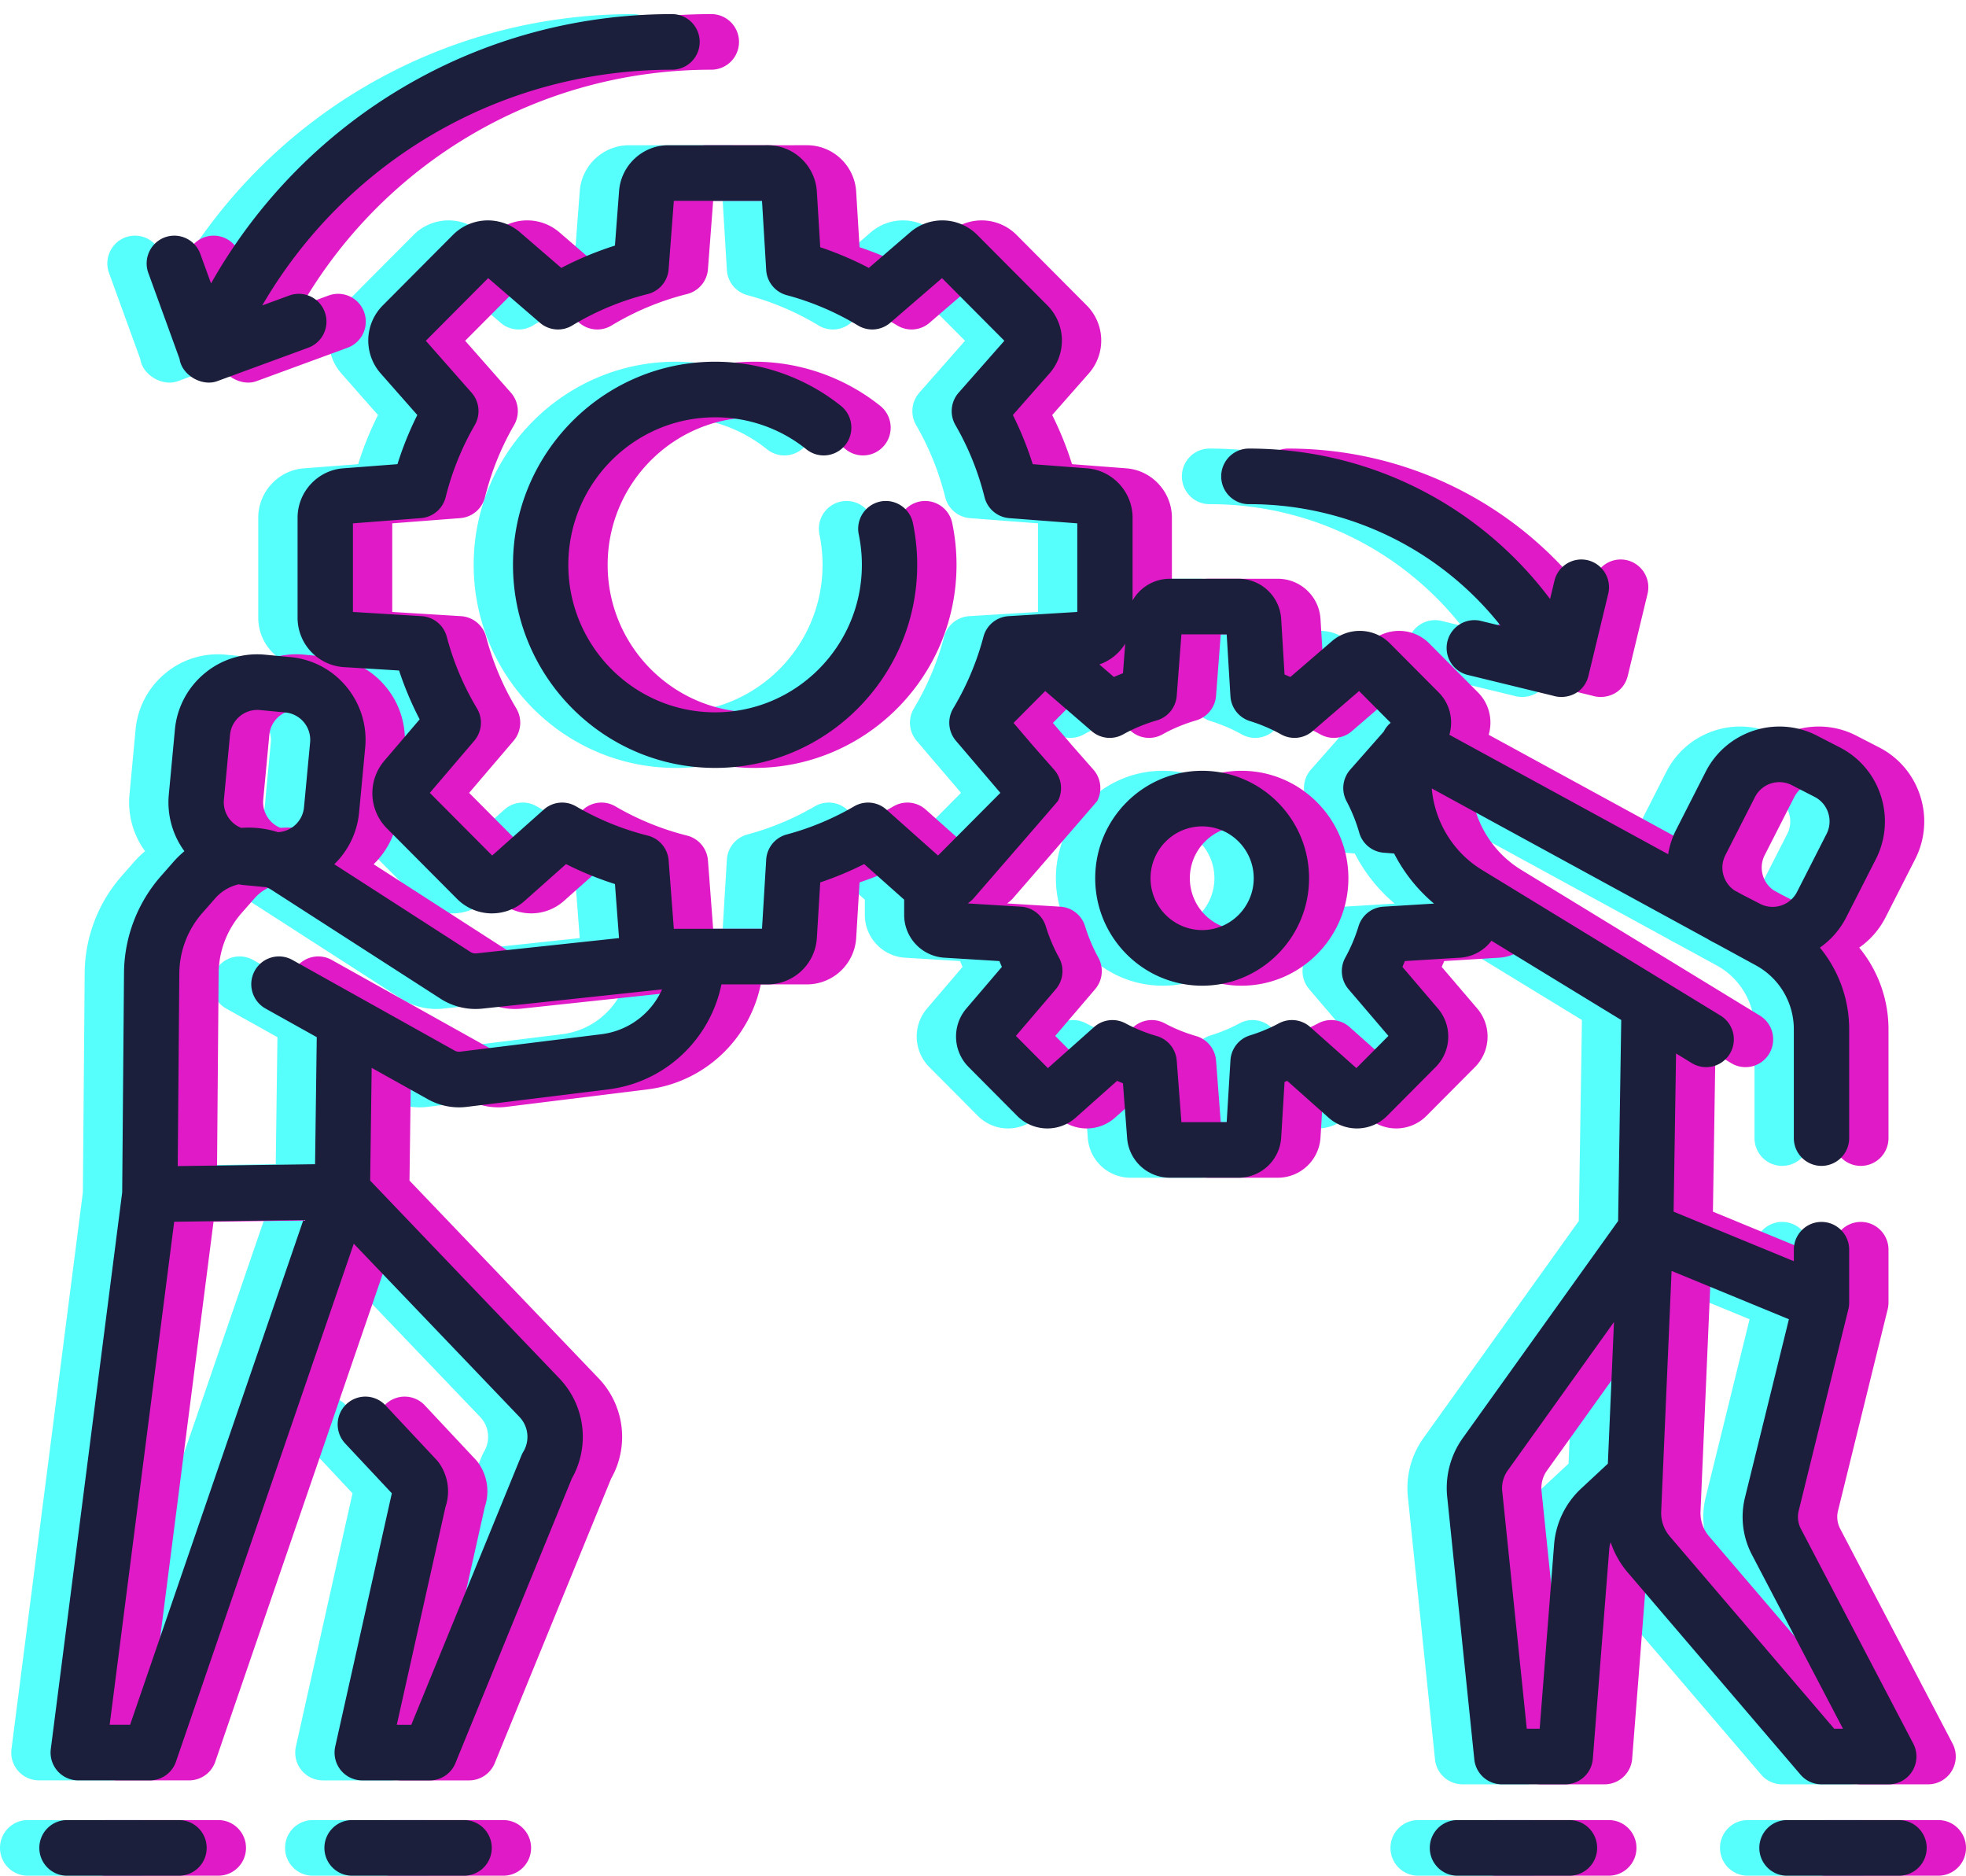 <svg xmlns="http://www.w3.org/2000/svg" width="130" height="124" viewBox="0 0 130 124">
    <g fill="none" fill-rule="evenodd">
        <path d="M0-6h130v130H0z"/>
        <path fill="#56FFFB" d="M9.237 120.324c1.01 0 1.829.823 1.829 1.838A1.833 1.833 0 0 1 9.236 124H1.83C.82 124 0 123.177 0 122.162c0-1.015.819-1.838 1.83-1.838zm18.85 0c1.01 0 1.83.823 1.83 1.838a1.833 1.833 0 0 1-1.83 1.838h-7.406c-1.01 0-1.83-.823-1.83-1.838 0-1.015.82-1.838 1.83-1.838zm94.884 0c1.01 0 1.829.823 1.829 1.838a1.833 1.833 0 0 1-1.83 1.838h-7.407c-1.01 0-1.829-.823-1.829-1.838 0-1.015.819-1.838 1.83-1.838zm-21.79 0c1.01 0 1.828.823 1.828 1.838A1.833 1.833 0 0 1 101.18 124h-7.408c-1.01 0-1.829-.823-1.829-1.838 0-1.015.82-1.838 1.83-1.838zM48.162 9.601c1.72 0 3.148 1.35 3.252 3.074l.223 3.668c1.106.37 2.182.828 3.215 1.368l2.737-2.358a3.261 3.261 0 0 1 4.424.17l4.653 4.675a3.29 3.29 0 0 1 .135 4.484l-2.426 2.754c.523 1.05.962 2.135 1.313 3.25l3.594.275c1.687.13 3.009 1.563 3.009 3.264v5.473a2.827 2.827 0 0 1 2.449-1.437h4.562a2.83 2.83 0 0 1 2.815 2.66l.223 3.67c.13.053.258.108.385.164l2.748-2.368a2.82 2.82 0 0 1 3.832.145l3.226 3.243c.75.75.99 1.832.707 2.8l14.468 7.895a5.5 5.5 0 0 1 .53-1.62l1.95-3.83c1.376-2.697 4.68-3.768 7.364-2.386l1.508.777a5.45 5.45 0 0 1 2.713 3.204 5.478 5.478 0 0 1-.337 4.193l-1.95 3.829a5.463 5.463 0 0 1-1.745 2.009 8.493 8.493 0 0 1 1.936 5.399v7.192a1.833 1.833 0 0 1-1.83 1.838c-1.01 0-1.83-.823-1.83-1.838v-7.192a4.802 4.802 0 0 0-2.497-4.22l-2.598-1.418-.309-.159c-.103-.054-.2-.114-.299-.173l-18.238-9.952c.19 2.175 1.389 4.206 3.317 5.383l11.947 7.294.043.026 3.789 2.314a1.842 1.842 0 0 1 .613 2.524 1.824 1.824 0 0 1-2.513.617l-1.042-.637-.162 10.458 7.95 3.274v-.759c0-1.015.82-1.837 1.83-1.837 1.01 0 1.829.822 1.829 1.837v3.52l-.003.06-.001.038-.01.096c0 .01-.003.02-.004.029v.005l-.005.04a3.35 3.35 0 0 1-.026.127l-.005.025-.003.009-3.282 13.313c-.098.4-.047.82.144 1.185l7.433 14.203c.298.569.278 1.254-.054 1.805a1.828 1.828 0 0 1-1.566.888h-4.448c-.534 0-1.04-.234-1.388-.64l-11.416-13.355a6.039 6.039 0 0 1-1.14-2.011 1.972 1.972 0 0 0-.09.45l-1.086 13.861a1.833 1.833 0 0 1-1.823 1.695h-4.194a1.833 1.833 0 0 1-1.82-1.649l-1.793-17.355a5.68 5.68 0 0 1 1.03-3.888l10.272-14.349.206-13.288-8.583-5.24a2.81 2.81 0 0 1-2.07 1.12l-3.654.224c-.052.13-.108.259-.164.386l2.359 2.762a2.859 2.859 0 0 1-.148 3.848l-3.224 3.242a2.82 2.82 0 0 1-3.865.117l-2.737-2.435-.177.074-.223 3.669a2.83 2.83 0 0 1-2.815 2.66h-4.562a2.833 2.833 0 0 1-2.81-2.624l-.276-3.622c-.13-.05-.26-.103-.389-.158l-2.739 2.436a2.816 2.816 0 0 1-3.858-.112l-3.23-3.249a2.857 2.857 0 0 1-.15-3.844l2.361-2.764c-.056-.128-.11-.257-.164-.386l-3.651-.224a2.833 2.833 0 0 1-2.647-2.828v-1.008l-2.645-2.353c-.94.475-1.911.88-2.905 1.212l-.222 3.668a3.27 3.27 0 0 1-3.252 3.075h-3.059c-.74 3.619-3.708 6.475-7.482 6.94l-9.34 1.155a4.224 4.224 0 0 1-2.6-.508l-3.706-2.07-.099 7.454 12.473 13.037a5.592 5.592 0 0 1 .86 6.662l-7.697 18.814a1.83 1.83 0 0 1-1.692 1.138h-4.47c-.555 0-1.08-.253-1.428-.688a1.847 1.847 0 0 1-.356-1.552l3.743-16.74-3.085-3.293a1.844 1.844 0 0 1 .08-2.598 1.823 1.823 0 0 1 2.585.078l3.372 3.6c.053.057.103.118.15.181.617.857.78 1.945.444 2.94l-3.219 14.397h.959l7.279-17.793a1.85 1.85 0 0 1 .127-.254 1.912 1.912 0 0 0-.274-2.328l-10.935-11.43L9.037 116.46a1.83 1.83 0 0 1-1.73 1.237H2.573a1.826 1.826 0 0 1-1.373-.623 1.843 1.843 0 0 1-.441-1.45L5.48 78.826 5.6 64.32a9.816 9.816 0 0 1 2.433-6.392l.848-.965c.222-.253.462-.48.712-.692a5.475 5.475 0 0 1-1.03-3.751l.402-4.282a5.468 5.468 0 0 1 1.96-3.719 5.412 5.412 0 0 1 4.002-1.238l1.687.16a5.43 5.43 0 0 1 3.701 1.969 5.482 5.482 0 0 1 1.232 4.02l-.403 4.284a5.473 5.473 0 0 1-1.64 3.42l9.019 5.808a.618.618 0 0 0 .38.084l9.43-1.01-.27-3.573a21.899 21.899 0 0 1-3.235-1.319l-2.742 2.438a3.25 3.25 0 0 1-4.462-.136l-4.652-4.674a3.298 3.298 0 0 1-.169-4.446l2.347-2.75a22.042 22.042 0 0 1-1.362-3.23l-3.651-.223a3.272 3.272 0 0 1-3.06-3.268v-6.61c0-1.7 1.322-3.134 3.01-3.264l3.595-.275c.35-1.115.788-2.202 1.313-3.25l-2.427-2.754a3.29 3.29 0 0 1 .136-4.484l4.652-4.674a3.26 3.26 0 0 1 4.425-.17l2.735 2.358a21.901 21.901 0 0 1 3.546-1.476l.274-3.61c.129-1.696 1.556-3.024 3.248-3.024zm59.77 74.418l-.687 15.894a2.38 2.38 0 0 0 .57 1.657l10.87 12.714h.58l-6.023-11.51a5.373 5.373 0 0 1-.456-3.78l2.904-11.78-7.758-3.195zm-3.809 3.378l-7.029 9.818c-.281.393-.41.878-.36 1.365l1.623 15.704h.853l.953-12.174a5.662 5.662 0 0 1 1.792-3.707l1.763-1.64.405-9.366zm-86.663-6.744l-8.541.116-4.268 33.254h1.352l11.457-33.37zm-4.28-22.19a2.919 2.919 0 0 0-1.555.93l-.848.965a6.124 6.124 0 0 0-1.52 3.992l-.105 12.739 9.082-.124.111-8.4-3.389-1.892a1.844 1.844 0 0 1-.71-2.5 1.824 1.824 0 0 1 2.488-.713l4.312 2.41.06.033 6.354 3.549a.609.609 0 0 0 .374.072l9.342-1.154a5.078 5.078 0 0 0 4.002-2.963l-11.887 1.272c-.94.1-1.899-.12-2.701-.617l-.025-.016-11.16-7.185a2.92 2.92 0 0 0-.378-.207l-1.531-.146c-.107-.01-.21-.03-.315-.045zm65.333-16.527H75.52l-.31 4.062a1.837 1.837 0 0 1-1.317 1.626c-.783.227-1.532.538-2.224.925a1.82 1.82 0 0 1-2.08-.213l-3.075-2.653-2.094 2.107 1.275 1.494.032.036.028.032.015.017 1.33 1.511c.504.572.603 1.399.25 2.075-.025.045-5.604 6.47-5.604 6.47-.11.11-.228.208-.349.3l3.517.215c.76.047 1.414.563 1.637 1.296.22.718.514 1.415.874 2.07.37.672.287 1.504-.21 2.088l-2.64 3.089 2.117 2.13 3.054-2.716a1.824 1.824 0 0 1 2.075-.245c.648.349 1.345.63 2.07.84.735.213 1.261.861 1.32 1.627l.309 4.063h2.994l.249-4.087c.046-.766.56-1.421 1.289-1.646a10.743 10.743 0 0 0 1.91-.796 1.82 1.82 0 0 1 2.076.244l3.052 2.715 2.118-2.13-2.639-3.088a1.845 1.845 0 0 1-.211-2.089c.36-.654.655-1.35.874-2.07a1.833 1.833 0 0 1 1.638-1.295l3.353-.205a10.66 10.66 0 0 1-2.638-3.311l-.69-.053a1.833 1.833 0 0 1-1.616-1.32 10.84 10.84 0 0 0-.84-2.086 1.843 1.843 0 0 1 .244-2.085l2.215-2.514c.112-.225.269-.422.458-.583l-2.088-2.1-3.078 2.653a1.82 1.82 0 0 1-2.078.214 10.777 10.777 0 0 0-2.06-.88 1.836 1.836 0 0 1-1.29-1.645l-.248-4.089zm-1.622 9.02c3.898 0 7.07 3.186 7.07 7.103s-3.172 7.104-7.07 7.104c-3.9 0-7.071-3.187-7.071-7.104 0-3.917 3.172-7.103 7.07-7.103zm0 3.675c-1.882 0-3.413 1.538-3.413 3.428a3.424 3.424 0 0 0 3.413 3.428c1.88 0 3.411-1.538 3.411-3.428s-1.53-3.428-3.411-3.428zM47.787 13.277h-5.83l-.344 4.519a1.834 1.834 0 0 1-1.382 1.643c-1.76.441-3.439 1.14-4.993 2.079a1.82 1.82 0 0 1-2.134-.18l-3.424-2.952-4.122 4.142 3.024 3.432c.522.593.607 1.455.212 2.14a18.36 18.36 0 0 0-1.924 4.764 1.831 1.831 0 0 1-1.636 1.388l-4.497.346v5.857l4.548.279a1.831 1.831 0 0 1 1.657 1.362 18.372 18.372 0 0 0 1.997 4.735 1.845 1.845 0 0 1-.18 2.144l-2.938 3.44 4.123 4.143 3.415-3.039a1.82 1.82 0 0 1 2.13-.213 18.227 18.227 0 0 0 4.742 1.934 1.835 1.835 0 0 1 1.382 1.643l.343 4.518h5.831l.277-4.57c.047-.79.594-1.46 1.355-1.664a18.22 18.22 0 0 0 4.461-1.86 1.822 1.822 0 0 1 2.131.212l3.415 3.039 4.123-4.143-2.937-3.44a1.844 1.844 0 0 1-.18-2.144 18.391 18.391 0 0 0 1.998-4.735 1.83 1.83 0 0 1 1.656-1.362l4.549-.279v-5.857l-4.498-.345a1.832 1.832 0 0 1-1.636-1.389 18.373 18.373 0 0 0-1.924-4.764 1.844 1.844 0 0 1 .213-2.14l3.023-3.432-4.123-4.141-3.423 2.951a1.822 1.822 0 0 1-2.134.18 18.232 18.232 0 0 0-4.714-2.006 1.836 1.836 0 0 1-1.355-1.665l-.277-4.57zm68.096 38.629a1.811 1.811 0 0 0-2.44.79l-1.95 3.828a1.819 1.819 0 0 0 .595 2.337l.546.298 1.153.593c.432.222.922.261 1.384.112.46-.15.836-.47 1.057-.903l1.95-3.829c.222-.432.26-.926.112-1.389a1.806 1.806 0 0 0-.899-1.062zM14.41 46.932a1.816 1.816 0 0 0-1.801 1.65l-.403 4.282a1.825 1.825 0 0 0 1.142 1.866 6.491 6.491 0 0 1 2.432.284 1.818 1.818 0 0 0 1.722-1.647l.403-4.283A1.817 1.817 0 0 0 16.27 47.1l-1.687-.16a1.766 1.766 0 0 0-.173-.008zm30.275-23.02c3.014 0 5.97 1.038 8.321 2.92.79.633.92 1.79.291 2.583-.629.794-1.78.924-2.57.293a9.567 9.567 0 0 0-6.042-2.12c-5.352 0-9.705 4.375-9.705 9.751 0 5.377 4.353 9.752 9.705 9.752 5.351 0 9.706-4.375 9.706-9.752 0-.676-.07-1.351-.206-2.007a1.838 1.838 0 0 1 1.416-2.174c.989-.206 1.958.43 2.165 1.422.187.902.283 1.83.283 2.76 0 7.403-5.995 13.426-13.364 13.426-7.368 0-13.363-6.023-13.363-13.427 0-7.403 5.995-13.427 13.363-13.427zm35.295 5.742c7.95 0 15.247 3.723 19.916 9.945l.291-1.207a1.83 1.83 0 0 1 2.209-1.354 1.839 1.839 0 0 1 1.346 2.22l-1.306 5.414c-.28 1.164-1.438 1.606-2.354 1.318l-5.68-1.383a1.839 1.839 0 0 1 .863-3.573l1.365.333a21.168 21.168 0 0 0-16.65-8.037c-1.01 0-1.829-.823-1.829-1.838 0-1.015.82-1.838 1.83-1.838zm-8.177 12.9a3.273 3.273 0 0 1-1.708 1.373l.961.828c.197-.087.397-.17.599-.248zM41.836.933c1.01 0 1.83.822 1.83 1.837a1.833 1.833 0 0 1-1.83 1.838c-11.297 0-21.511 5.994-27.095 15.583l1.79-.656a1.828 1.828 0 0 1 2.345 1.096 1.84 1.84 0 0 1-1.09 2.356l-6.03 2.213c-.999.367-2.33-.396-2.482-1.471l-2.065-5.682a1.84 1.84 0 0 1 1.09-2.357 1.828 1.828 0 0 1 2.346 1.095l.71 1.952C17.533 7.796 29.064.933 41.835.933z"/>
        <path fill="#E01AC7" d="M14.437 120.324c1.01 0 1.829.823 1.829 1.838a1.833 1.833 0 0 1-1.83 1.838H7.03c-1.01 0-1.829-.823-1.829-1.838 0-1.015.819-1.838 1.83-1.838zm18.85 0c1.01 0 1.83.823 1.83 1.838a1.833 1.833 0 0 1-1.83 1.838h-7.406c-1.01 0-1.83-.823-1.83-1.838 0-1.015.82-1.838 1.83-1.838zm94.884 0c1.01 0 1.829.823 1.829 1.838a1.833 1.833 0 0 1-1.83 1.838h-7.407c-1.01 0-1.829-.823-1.829-1.838 0-1.015.819-1.838 1.83-1.838zm-21.79 0c1.01 0 1.828.823 1.828 1.838A1.833 1.833 0 0 1 106.38 124h-7.408c-1.01 0-1.829-.823-1.829-1.838 0-1.015.82-1.838 1.83-1.838zM53.362 9.601c1.72 0 3.148 1.35 3.252 3.074l.223 3.668c1.106.37 2.182.828 3.215 1.368l2.737-2.358a3.261 3.261 0 0 1 4.424.17l4.653 4.675a3.29 3.29 0 0 1 .135 4.484l-2.426 2.754c.523 1.05.962 2.135 1.313 3.25l3.594.275c1.687.13 3.009 1.563 3.009 3.264v5.473a2.827 2.827 0 0 1 2.449-1.437h4.562a2.83 2.83 0 0 1 2.815 2.66l.223 3.67c.13.053.258.108.385.164l2.748-2.368a2.82 2.82 0 0 1 3.832.145l3.226 3.243c.75.75.99 1.832.707 2.8l14.468 7.895a5.5 5.5 0 0 1 .53-1.62l1.95-3.83c1.376-2.697 4.68-3.768 7.364-2.386l1.508.777a5.45 5.45 0 0 1 2.713 3.204 5.478 5.478 0 0 1-.337 4.193l-1.95 3.829a5.463 5.463 0 0 1-1.745 2.009 8.493 8.493 0 0 1 1.936 5.399v7.192a1.833 1.833 0 0 1-1.83 1.838c-1.01 0-1.83-.823-1.83-1.838v-7.192a4.802 4.802 0 0 0-2.497-4.22l-2.598-1.418-.309-.159c-.103-.054-.2-.114-.299-.173l-18.238-9.952c.19 2.175 1.389 4.206 3.317 5.383l11.947 7.294.043.026 3.789 2.314a1.842 1.842 0 0 1 .613 2.524 1.824 1.824 0 0 1-2.513.617l-1.042-.637-.162 10.458 7.95 3.274v-.759c0-1.015.82-1.837 1.83-1.837 1.01 0 1.829.822 1.829 1.837v3.52l-.003.06-.001.038-.01.096c0 .01-.003.02-.004.029v.005l-.005.04a3.35 3.35 0 0 1-.026.127l-.005.025-.003.009-3.282 13.313c-.098.4-.047.82.144 1.185l7.433 14.203c.298.569.278 1.254-.054 1.805a1.828 1.828 0 0 1-1.566.888h-4.448c-.534 0-1.04-.234-1.388-.64l-11.416-13.355a6.039 6.039 0 0 1-1.14-2.011 1.972 1.972 0 0 0-.09.45l-1.086 13.861a1.833 1.833 0 0 1-1.823 1.695h-4.194a1.833 1.833 0 0 1-1.82-1.649l-1.793-17.355a5.68 5.68 0 0 1 1.03-3.888l10.272-14.349.206-13.288-8.583-5.24a2.81 2.81 0 0 1-2.07 1.12l-3.654.224c-.052.13-.108.259-.164.386l2.359 2.762a2.859 2.859 0 0 1-.148 3.848l-3.224 3.242a2.82 2.82 0 0 1-3.865.117l-2.737-2.435-.177.074-.223 3.669a2.83 2.83 0 0 1-2.815 2.66h-4.562a2.833 2.833 0 0 1-2.81-2.624l-.276-3.622c-.13-.05-.26-.103-.389-.158l-2.739 2.436a2.816 2.816 0 0 1-3.858-.112l-3.23-3.249a2.857 2.857 0 0 1-.15-3.844l2.361-2.764c-.056-.128-.11-.257-.164-.386l-3.651-.224a2.833 2.833 0 0 1-2.647-2.828v-1.008l-2.645-2.353c-.94.475-1.911.88-2.905 1.212l-.222 3.668a3.27 3.27 0 0 1-3.252 3.075h-3.059c-.74 3.619-3.708 6.475-7.482 6.94l-9.34 1.155a4.224 4.224 0 0 1-2.6-.508l-3.706-2.07-.099 7.454 12.473 13.037a5.592 5.592 0 0 1 .86 6.662l-7.697 18.814a1.83 1.83 0 0 1-1.692 1.138h-4.47c-.555 0-1.08-.253-1.428-.688a1.847 1.847 0 0 1-.356-1.552l3.743-16.74-3.085-3.293a1.844 1.844 0 0 1 .08-2.598 1.823 1.823 0 0 1 2.585.078l3.372 3.6c.053.057.103.118.15.181.617.857.78 1.945.444 2.94l-3.219 14.397h.959l7.279-17.793a1.85 1.85 0 0 1 .127-.254 1.912 1.912 0 0 0-.274-2.328l-10.935-11.43-11.757 34.242a1.83 1.83 0 0 1-1.73 1.237H7.773a1.826 1.826 0 0 1-1.373-.623 1.843 1.843 0 0 1-.441-1.45l4.722-36.799.12-14.507a9.816 9.816 0 0 1 2.433-6.392l.848-.965c.222-.253.462-.48.712-.692a5.475 5.475 0 0 1-1.03-3.751l.402-4.282a5.468 5.468 0 0 1 1.96-3.719 5.412 5.412 0 0 1 4.002-1.238l1.687.16a5.43 5.43 0 0 1 3.701 1.969 5.482 5.482 0 0 1 1.232 4.02l-.403 4.284a5.473 5.473 0 0 1-1.64 3.42l9.019 5.808a.618.618 0 0 0 .38.084l9.43-1.01-.27-3.573a21.899 21.899 0 0 1-3.235-1.319l-2.742 2.438a3.25 3.25 0 0 1-4.462-.136l-4.652-4.674a3.298 3.298 0 0 1-.169-4.446l2.347-2.75a22.042 22.042 0 0 1-1.362-3.23l-3.651-.223a3.272 3.272 0 0 1-3.06-3.268v-6.61c0-1.7 1.322-3.134 3.01-3.264l3.595-.275c.35-1.115.788-2.202 1.313-3.25l-2.427-2.754a3.29 3.29 0 0 1 .136-4.484l4.652-4.674a3.26 3.26 0 0 1 4.425-.17l2.735 2.358a21.901 21.901 0 0 1 3.546-1.476l.274-3.61c.129-1.696 1.556-3.024 3.248-3.024zm59.77 74.418l-.687 15.894a2.38 2.38 0 0 0 .57 1.657l10.87 12.714h.58l-6.023-11.51a5.373 5.373 0 0 1-.456-3.78l2.904-11.78-7.758-3.195zm-3.809 3.378l-7.029 9.818c-.281.393-.41.878-.36 1.365l1.623 15.704h.853l.953-12.174a5.662 5.662 0 0 1 1.792-3.707l1.763-1.64.405-9.366zm-86.663-6.744l-8.541.116-4.268 33.254h1.352l11.457-33.37zm-4.28-22.19a2.919 2.919 0 0 0-1.555.93l-.848.965a6.124 6.124 0 0 0-1.52 3.992l-.105 12.739 9.082-.124.111-8.4-3.389-1.892a1.844 1.844 0 0 1-.71-2.5 1.824 1.824 0 0 1 2.488-.713l4.312 2.41.06.033 6.354 3.549a.609.609 0 0 0 .374.072l9.342-1.154a5.078 5.078 0 0 0 4.002-2.963l-11.887 1.272c-.94.1-1.899-.12-2.701-.617l-.025-.016-11.16-7.185a2.92 2.92 0 0 0-.378-.207l-1.531-.146c-.107-.01-.21-.03-.315-.045zm65.333-16.527H80.72l-.31 4.062a1.837 1.837 0 0 1-1.317 1.626c-.783.227-1.532.538-2.224.925a1.82 1.82 0 0 1-2.08-.213l-3.075-2.653-2.094 2.107 1.275 1.494.032.036.028.032.015.017 1.33 1.511c.504.572.603 1.399.25 2.075-.025.045-5.604 6.47-5.604 6.47-.11.11-.228.208-.349.3l3.517.215c.76.047 1.414.563 1.637 1.296.22.718.514 1.415.874 2.07.37.672.287 1.504-.21 2.088l-2.64 3.089 2.117 2.13 3.054-2.716a1.824 1.824 0 0 1 2.075-.245c.648.349 1.345.63 2.07.84.735.213 1.261.861 1.32 1.627l.309 4.063h2.994l.249-4.087c.046-.766.56-1.421 1.289-1.646a10.743 10.743 0 0 0 1.91-.796 1.82 1.82 0 0 1 2.076.244l3.052 2.715 2.118-2.13-2.639-3.088a1.845 1.845 0 0 1-.211-2.089c.36-.654.655-1.35.874-2.07a1.833 1.833 0 0 1 1.638-1.295l3.353-.205a10.66 10.66 0 0 1-2.638-3.311l-.69-.053a1.833 1.833 0 0 1-1.616-1.32 10.84 10.84 0 0 0-.84-2.086 1.843 1.843 0 0 1 .244-2.085l2.215-2.514c.112-.225.269-.422.458-.583l-2.088-2.1-3.078 2.653a1.82 1.82 0 0 1-2.078.214 10.777 10.777 0 0 0-2.06-.88 1.836 1.836 0 0 1-1.29-1.645l-.248-4.089zm-1.622 9.02c3.898 0 7.07 3.186 7.07 7.103s-3.172 7.104-7.07 7.104c-3.9 0-7.071-3.187-7.071-7.104 0-3.917 3.172-7.103 7.07-7.103zm0 3.675c-1.882 0-3.413 1.538-3.413 3.428a3.424 3.424 0 0 0 3.413 3.428c1.88 0 3.411-1.538 3.411-3.428s-1.53-3.428-3.411-3.428zM52.987 13.277h-5.83l-.344 4.519a1.834 1.834 0 0 1-1.382 1.643c-1.76.441-3.439 1.14-4.993 2.079a1.82 1.82 0 0 1-2.134-.18l-3.424-2.952-4.122 4.142 3.024 3.432c.522.593.607 1.455.212 2.14a18.36 18.36 0 0 0-1.924 4.764 1.831 1.831 0 0 1-1.636 1.388l-4.497.346v5.857l4.548.279a1.831 1.831 0 0 1 1.657 1.362 18.372 18.372 0 0 0 1.997 4.735 1.845 1.845 0 0 1-.18 2.144l-2.938 3.44 4.123 4.143 3.415-3.039a1.82 1.82 0 0 1 2.13-.213 18.227 18.227 0 0 0 4.742 1.934 1.835 1.835 0 0 1 1.382 1.643l.343 4.518h5.831l.277-4.57c.047-.79.594-1.46 1.355-1.664a18.22 18.22 0 0 0 4.461-1.86 1.822 1.822 0 0 1 2.131.212l3.415 3.039 4.123-4.143-2.937-3.44a1.844 1.844 0 0 1-.18-2.144 18.391 18.391 0 0 0 1.998-4.735 1.83 1.83 0 0 1 1.656-1.362l4.549-.279v-5.857l-4.498-.345a1.832 1.832 0 0 1-1.636-1.389 18.373 18.373 0 0 0-1.924-4.764 1.844 1.844 0 0 1 .213-2.14l3.023-3.432-4.123-4.141-3.423 2.951a1.822 1.822 0 0 1-2.134.18 18.232 18.232 0 0 0-4.714-2.006 1.836 1.836 0 0 1-1.355-1.665l-.277-4.57zm68.096 38.629a1.811 1.811 0 0 0-2.44.79l-1.95 3.828a1.819 1.819 0 0 0 .595 2.337l.546.298 1.153.593c.432.222.922.261 1.384.112.46-.15.836-.47 1.057-.903l1.95-3.829c.222-.432.26-.926.112-1.389a1.806 1.806 0 0 0-.899-1.062zM19.61 46.932a1.816 1.816 0 0 0-1.801 1.65l-.403 4.282a1.825 1.825 0 0 0 1.142 1.866 6.491 6.491 0 0 1 2.432.284 1.818 1.818 0 0 0 1.722-1.647l.403-4.283A1.817 1.817 0 0 0 21.47 47.1l-1.687-.16a1.766 1.766 0 0 0-.173-.008zm30.275-23.02c3.014 0 5.97 1.038 8.321 2.92.79.633.92 1.79.291 2.583-.629.794-1.78.924-2.57.293a9.567 9.567 0 0 0-6.042-2.12c-5.352 0-9.705 4.375-9.705 9.751 0 5.377 4.353 9.752 9.705 9.752 5.351 0 9.706-4.375 9.706-9.752 0-.676-.07-1.351-.206-2.007a1.838 1.838 0 0 1 1.416-2.174c.989-.206 1.958.43 2.165 1.422.187.902.283 1.83.283 2.76 0 7.403-5.995 13.426-13.364 13.426-7.368 0-13.363-6.023-13.363-13.427 0-7.403 5.995-13.427 13.363-13.427zm35.295 5.742c7.95 0 15.247 3.723 19.916 9.945l.291-1.207a1.83 1.83 0 0 1 2.209-1.354 1.839 1.839 0 0 1 1.346 2.22l-1.306 5.414c-.28 1.164-1.438 1.606-2.354 1.318l-5.68-1.383a1.839 1.839 0 0 1 .863-3.573l1.365.333a21.168 21.168 0 0 0-16.65-8.037c-1.01 0-1.829-.823-1.829-1.838 0-1.015.82-1.838 1.83-1.838zm-8.177 12.9a3.273 3.273 0 0 1-1.708 1.373l.961.828c.197-.087.397-.17.599-.248zM47.036.933c1.01 0 1.83.822 1.83 1.837a1.833 1.833 0 0 1-1.83 1.838c-11.297 0-21.511 5.994-27.095 15.583l1.79-.656a1.828 1.828 0 0 1 2.345 1.096 1.84 1.84 0 0 1-1.09 2.356l-6.03 2.213c-.999.367-2.33-.396-2.482-1.471l-2.065-5.682a1.84 1.84 0 0 1 1.09-2.357 1.828 1.828 0 0 1 2.346 1.095l.71 1.952C22.733 7.796 34.264.933 47.035.933z"/>
        <path fill="#1B1F3B" d="M11.837 120.324c1.01 0 1.829.823 1.829 1.838a1.833 1.833 0 0 1-1.83 1.838H4.43c-1.01 0-1.829-.823-1.829-1.838 0-1.015.819-1.838 1.83-1.838zm18.85 0c1.01 0 1.83.823 1.83 1.838a1.833 1.833 0 0 1-1.83 1.838h-7.406c-1.01 0-1.83-.823-1.83-1.838 0-1.015.82-1.838 1.83-1.838zm94.884 0c1.01 0 1.829.823 1.829 1.838a1.833 1.833 0 0 1-1.83 1.838h-7.407c-1.01 0-1.829-.823-1.829-1.838 0-1.015.819-1.838 1.83-1.838zm-21.79 0c1.01 0 1.828.823 1.828 1.838A1.833 1.833 0 0 1 103.78 124h-7.408c-1.01 0-1.829-.823-1.829-1.838 0-1.015.82-1.838 1.83-1.838zM50.762 9.601c1.72 0 3.148 1.35 3.252 3.074l.223 3.668c1.106.37 2.182.828 3.215 1.368l2.737-2.358a3.261 3.261 0 0 1 4.424.17l4.653 4.675a3.29 3.29 0 0 1 .135 4.484l-2.426 2.754c.523 1.05.962 2.135 1.313 3.25l3.594.275c1.687.13 3.009 1.563 3.009 3.264v5.473a2.827 2.827 0 0 1 2.449-1.437h4.562a2.83 2.83 0 0 1 2.815 2.66l.223 3.67c.13.053.258.108.385.164l2.748-2.368a2.82 2.82 0 0 1 3.832.145l3.226 3.243c.75.75.99 1.832.707 2.8l14.468 7.895a5.5 5.5 0 0 1 .53-1.62l1.95-3.83c1.376-2.697 4.68-3.768 7.364-2.386l1.508.777a5.45 5.45 0 0 1 2.713 3.204 5.478 5.478 0 0 1-.337 4.193l-1.95 3.829a5.463 5.463 0 0 1-1.745 2.009 8.493 8.493 0 0 1 1.936 5.399v7.192a1.833 1.833 0 0 1-1.83 1.838c-1.01 0-1.83-.823-1.83-1.838v-7.192a4.802 4.802 0 0 0-2.497-4.22l-2.598-1.418-.309-.159c-.103-.054-.2-.114-.299-.173l-18.238-9.952c.19 2.175 1.389 4.206 3.317 5.383l11.947 7.294.043.026 3.789 2.314a1.842 1.842 0 0 1 .613 2.524 1.824 1.824 0 0 1-2.513.617l-1.042-.637-.162 10.458 7.95 3.274v-.759c0-1.015.82-1.837 1.83-1.837 1.01 0 1.829.822 1.829 1.837v3.52l-.003.06-.001.038-.01.096c0 .01-.003.02-.004.029v.005l-.005.04a3.35 3.35 0 0 1-.026.127l-.005.025-.003.009-3.282 13.313c-.098.4-.047.82.144 1.185l7.433 14.203c.298.569.278 1.254-.054 1.805a1.828 1.828 0 0 1-1.566.888h-4.448c-.534 0-1.04-.234-1.388-.64l-11.416-13.355a6.039 6.039 0 0 1-1.14-2.011 1.972 1.972 0 0 0-.09.45l-1.086 13.861a1.833 1.833 0 0 1-1.823 1.695h-4.194a1.833 1.833 0 0 1-1.82-1.649l-1.793-17.355a5.68 5.68 0 0 1 1.03-3.888l10.272-14.349.206-13.288-8.583-5.24a2.81 2.81 0 0 1-2.07 1.12l-3.654.224c-.052.13-.108.259-.164.386l2.359 2.762a2.859 2.859 0 0 1-.148 3.848l-3.224 3.242a2.82 2.82 0 0 1-3.865.117l-2.737-2.435-.177.074-.223 3.669a2.83 2.83 0 0 1-2.815 2.66h-4.562a2.833 2.833 0 0 1-2.81-2.624l-.276-3.622c-.13-.05-.26-.103-.389-.158l-2.739 2.436a2.816 2.816 0 0 1-3.858-.112l-3.23-3.249a2.857 2.857 0 0 1-.15-3.844l2.361-2.764c-.056-.128-.11-.257-.164-.386l-3.651-.224a2.833 2.833 0 0 1-2.647-2.828v-1.008l-2.645-2.353c-.94.475-1.911.88-2.905 1.212l-.222 3.668a3.27 3.27 0 0 1-3.252 3.075h-3.059c-.74 3.619-3.708 6.475-7.482 6.94l-9.34 1.155a4.224 4.224 0 0 1-2.6-.508l-3.706-2.07-.099 7.454 12.473 13.037a5.592 5.592 0 0 1 .86 6.662l-7.697 18.814a1.83 1.83 0 0 1-1.692 1.138h-4.47c-.555 0-1.08-.253-1.428-.688a1.847 1.847 0 0 1-.356-1.552l3.743-16.74-3.085-3.293a1.844 1.844 0 0 1 .08-2.598 1.823 1.823 0 0 1 2.585.078l3.372 3.6c.053.057.103.118.15.181.617.857.78 1.945.444 2.94l-3.219 14.397h.959l7.279-17.793a1.85 1.85 0 0 1 .127-.254 1.912 1.912 0 0 0-.274-2.328l-10.935-11.43-11.757 34.242a1.83 1.83 0 0 1-1.73 1.237H5.173a1.826 1.826 0 0 1-1.373-.623 1.843 1.843 0 0 1-.441-1.45L8.08 78.826 8.2 64.32a9.816 9.816 0 0 1 2.433-6.392l.848-.965c.222-.253.462-.48.712-.692a5.475 5.475 0 0 1-1.03-3.751l.402-4.282a5.468 5.468 0 0 1 1.96-3.719 5.412 5.412 0 0 1 4.002-1.238l1.687.16a5.43 5.43 0 0 1 3.701 1.969 5.482 5.482 0 0 1 1.232 4.02l-.403 4.284a5.473 5.473 0 0 1-1.64 3.42l9.019 5.808a.618.618 0 0 0 .38.084l9.43-1.01-.27-3.573a21.899 21.899 0 0 1-3.235-1.319l-2.742 2.438a3.25 3.25 0 0 1-4.462-.136l-4.652-4.674a3.298 3.298 0 0 1-.169-4.446l2.347-2.75a22.042 22.042 0 0 1-1.362-3.23l-3.651-.223a3.272 3.272 0 0 1-3.06-3.268v-6.61c0-1.7 1.322-3.134 3.01-3.264l3.595-.275c.35-1.115.788-2.202 1.313-3.25l-2.427-2.754a3.29 3.29 0 0 1 .136-4.484l4.652-4.674a3.26 3.26 0 0 1 4.425-.17l2.735 2.358a21.901 21.901 0 0 1 3.546-1.476l.274-3.61c.129-1.696 1.556-3.024 3.248-3.024zm59.77 74.418l-.687 15.894a2.38 2.38 0 0 0 .57 1.657l10.87 12.714h.58l-6.023-11.51a5.373 5.373 0 0 1-.456-3.78l2.904-11.78-7.758-3.195zm-3.809 3.378l-7.029 9.818c-.281.393-.41.878-.36 1.365l1.623 15.704h.853l.953-12.174a5.662 5.662 0 0 1 1.792-3.707l1.763-1.64.405-9.366zm-86.663-6.744l-8.541.116-4.268 33.254h1.352l11.457-33.37zm-4.28-22.19a2.919 2.919 0 0 0-1.555.93l-.848.965a6.124 6.124 0 0 0-1.52 3.992l-.105 12.739 9.082-.124.111-8.4-3.389-1.892a1.844 1.844 0 0 1-.71-2.5 1.824 1.824 0 0 1 2.488-.713l4.312 2.41.06.033 6.354 3.549a.609.609 0 0 0 .374.072l9.342-1.154a5.078 5.078 0 0 0 4.002-2.963l-11.887 1.272c-.94.1-1.899-.12-2.701-.617l-.025-.016-11.16-7.185a2.92 2.92 0 0 0-.378-.207l-1.531-.146c-.107-.01-.21-.03-.315-.045zm65.333-16.527H78.12l-.31 4.062a1.837 1.837 0 0 1-1.317 1.626c-.783.227-1.532.538-2.224.925a1.82 1.82 0 0 1-2.08-.213l-3.075-2.653-2.094 2.107 1.275 1.494.032.036.028.032.015.017 1.33 1.511c.504.572.603 1.399.25 2.075-.025.045-5.604 6.47-5.604 6.47-.11.11-.228.208-.349.3l3.517.215c.76.047 1.414.563 1.637 1.296.22.718.514 1.415.874 2.07.37.672.287 1.504-.21 2.088l-2.64 3.089 2.117 2.13 3.054-2.716a1.824 1.824 0 0 1 2.075-.245c.648.349 1.345.63 2.07.84.735.213 1.261.861 1.32 1.627l.309 4.063h2.994l.249-4.087c.046-.766.56-1.421 1.289-1.646a10.743 10.743 0 0 0 1.91-.796 1.82 1.82 0 0 1 2.076.244l3.052 2.715 2.118-2.13-2.639-3.088a1.845 1.845 0 0 1-.211-2.089c.36-.654.655-1.35.874-2.07a1.833 1.833 0 0 1 1.638-1.295l3.353-.205a10.66 10.66 0 0 1-2.638-3.311l-.69-.053a1.833 1.833 0 0 1-1.616-1.32 10.84 10.84 0 0 0-.84-2.086 1.843 1.843 0 0 1 .244-2.085l2.215-2.514c.112-.225.269-.422.458-.583l-2.088-2.1-3.078 2.653a1.82 1.82 0 0 1-2.078.214 10.777 10.777 0 0 0-2.06-.88 1.836 1.836 0 0 1-1.29-1.645l-.248-4.089zm-1.622 9.02c3.898 0 7.07 3.186 7.07 7.103s-3.172 7.104-7.07 7.104c-3.9 0-7.071-3.187-7.071-7.104 0-3.917 3.172-7.103 7.07-7.103zm0 3.675c-1.882 0-3.413 1.538-3.413 3.428a3.424 3.424 0 0 0 3.413 3.428c1.88 0 3.411-1.538 3.411-3.428s-1.53-3.428-3.411-3.428zM50.387 13.277h-5.83l-.344 4.519a1.834 1.834 0 0 1-1.382 1.643c-1.76.441-3.439 1.14-4.993 2.079a1.82 1.82 0 0 1-2.134-.18l-3.424-2.952-4.122 4.142 3.024 3.432c.522.593.607 1.455.212 2.14a18.36 18.36 0 0 0-1.924 4.764 1.831 1.831 0 0 1-1.636 1.388l-4.497.346v5.857l4.548.279a1.831 1.831 0 0 1 1.657 1.362 18.372 18.372 0 0 0 1.997 4.735 1.845 1.845 0 0 1-.18 2.144l-2.938 3.44 4.123 4.143 3.415-3.039a1.82 1.82 0 0 1 2.13-.213 18.227 18.227 0 0 0 4.742 1.934 1.835 1.835 0 0 1 1.382 1.643l.343 4.518h5.831l.277-4.57c.047-.79.594-1.46 1.355-1.664a18.22 18.22 0 0 0 4.461-1.86 1.822 1.822 0 0 1 2.131.212l3.415 3.039 4.123-4.143-2.937-3.44a1.844 1.844 0 0 1-.18-2.144 18.391 18.391 0 0 0 1.998-4.735 1.83 1.83 0 0 1 1.656-1.362l4.549-.279v-5.857l-4.498-.345a1.832 1.832 0 0 1-1.636-1.389 18.373 18.373 0 0 0-1.924-4.764 1.844 1.844 0 0 1 .213-2.14l3.023-3.432-4.123-4.141-3.423 2.951a1.822 1.822 0 0 1-2.134.18 18.232 18.232 0 0 0-4.714-2.006 1.836 1.836 0 0 1-1.355-1.665l-.277-4.57zm68.096 38.629a1.811 1.811 0 0 0-2.44.79l-1.95 3.828a1.819 1.819 0 0 0 .595 2.337l.546.298 1.153.593c.432.222.922.261 1.384.112.46-.15.836-.47 1.057-.903l1.95-3.829c.222-.432.26-.926.112-1.389a1.806 1.806 0 0 0-.899-1.062zM17.01 46.932a1.816 1.816 0 0 0-1.801 1.65l-.403 4.282a1.825 1.825 0 0 0 1.142 1.866 6.491 6.491 0 0 1 2.432.284 1.818 1.818 0 0 0 1.722-1.647l.403-4.283A1.817 1.817 0 0 0 18.87 47.1l-1.687-.16a1.766 1.766 0 0 0-.173-.008zm30.275-23.02c3.014 0 5.97 1.038 8.321 2.92.79.633.92 1.79.291 2.583-.629.794-1.78.924-2.57.293a9.567 9.567 0 0 0-6.042-2.12c-5.352 0-9.705 4.375-9.705 9.751 0 5.377 4.353 9.752 9.705 9.752 5.351 0 9.706-4.375 9.706-9.752 0-.676-.07-1.351-.206-2.007a1.838 1.838 0 0 1 1.416-2.174c.989-.206 1.958.43 2.165 1.422.187.902.283 1.83.283 2.76 0 7.403-5.995 13.426-13.364 13.426-7.368 0-13.363-6.023-13.363-13.427 0-7.403 5.995-13.427 13.363-13.427zm35.295 5.742c7.95 0 15.247 3.723 19.916 9.945l.291-1.207a1.83 1.83 0 0 1 2.209-1.354 1.839 1.839 0 0 1 1.346 2.22l-1.306 5.414c-.28 1.164-1.438 1.606-2.354 1.318l-5.68-1.383a1.839 1.839 0 0 1 .863-3.573l1.365.333a21.168 21.168 0 0 0-16.65-8.037c-1.01 0-1.829-.823-1.829-1.838 0-1.015.82-1.838 1.83-1.838zm-8.177 12.9a3.273 3.273 0 0 1-1.708 1.373l.961.828c.197-.087.397-.17.599-.248zM44.436.933c1.01 0 1.83.822 1.83 1.837a1.833 1.833 0 0 1-1.83 1.838c-11.297 0-21.511 5.994-27.095 15.583l1.79-.656a1.828 1.828 0 0 1 2.345 1.096 1.84 1.84 0 0 1-1.09 2.356l-6.03 2.213c-.999.367-2.33-.396-2.482-1.471l-2.065-5.682a1.84 1.84 0 0 1 1.09-2.357 1.828 1.828 0 0 1 2.346 1.095l.71 1.952C20.133 7.796 31.664.933 44.435.933z"/>
    </g>
</svg>
